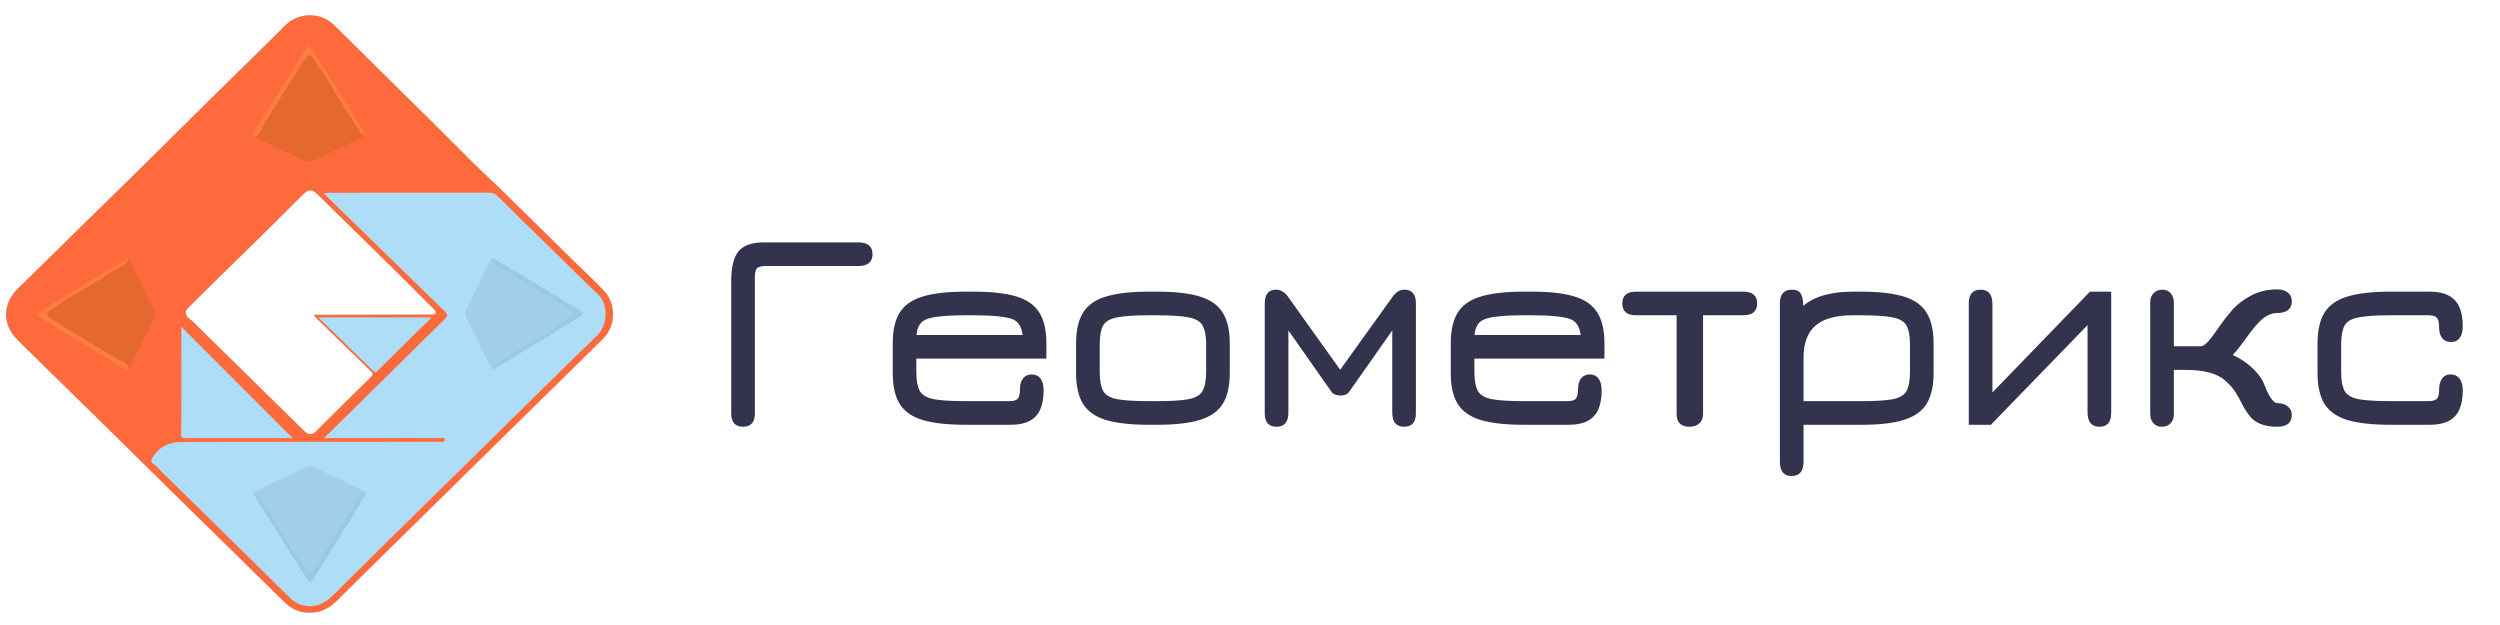 <svg width="100" height="25" viewBox="0 0 100 25" fill="none" xmlns="http://www.w3.org/2000/svg">
<path d="M29.721 17.07C29.406 17.07 29.248 16.89 29.248 16.53V11.26C29.248 10.69 29.346 10.286 29.541 10.05C29.74 9.813 30.078 9.695 30.555 9.695H34.327C34.709 9.695 34.901 9.853 34.901 10.168C34.901 10.483 34.709 10.641 34.327 10.641H30.633C30.457 10.641 30.339 10.671 30.279 10.731C30.222 10.791 30.194 10.915 30.194 11.103V16.53C30.194 16.89 30.037 17.07 29.721 17.07ZM38.625 16.991C37.904 16.991 37.33 16.928 36.902 16.8C36.478 16.669 36.172 16.453 35.984 16.153C35.8 15.849 35.709 15.438 35.709 14.92V13.737C35.709 13.219 35.8 12.81 35.984 12.51C36.172 12.206 36.478 11.99 36.902 11.863C37.33 11.731 37.904 11.666 38.625 11.666H38.951C39.672 11.666 40.244 11.731 40.668 11.863C41.093 11.994 41.397 12.212 41.581 12.516C41.764 12.816 41.856 13.223 41.856 13.737V14.345H36.654V14.886C36.654 15.216 36.699 15.466 36.789 15.635C36.883 15.8 37.071 15.911 37.352 15.967C37.634 16.019 38.058 16.046 38.625 16.046H40.359C40.535 16.046 40.652 16.014 40.708 15.95C40.768 15.886 40.798 15.76 40.798 15.573C40.798 15.385 40.839 15.239 40.922 15.134C41.008 15.028 41.126 14.976 41.276 14.976C41.43 14.98 41.547 15.038 41.626 15.15C41.704 15.259 41.744 15.415 41.744 15.618C41.744 15.929 41.697 16.188 41.603 16.395C41.509 16.597 41.365 16.747 41.169 16.845C40.978 16.943 40.734 16.991 40.438 16.991H38.625ZM36.66 13.4H40.905C40.864 13.069 40.73 12.859 40.505 12.769C40.37 12.716 40.169 12.677 39.903 12.651C39.64 12.624 39.323 12.611 38.951 12.611H38.625C38.219 12.611 37.883 12.626 37.617 12.656C37.354 12.683 37.161 12.724 37.037 12.78C36.812 12.874 36.686 13.081 36.66 13.4ZM45.959 16.991C45.239 16.991 44.664 16.928 44.236 16.8C43.812 16.669 43.506 16.453 43.319 16.153C43.135 15.849 43.043 15.438 43.043 14.92V13.737C43.043 13.219 43.135 12.81 43.319 12.51C43.506 12.206 43.812 11.99 44.236 11.863C44.664 11.731 45.239 11.666 45.959 11.666H46.286C47.006 11.666 47.579 11.731 48.003 11.863C48.427 11.994 48.731 12.212 48.915 12.516C49.099 12.816 49.191 13.223 49.191 13.737V14.92C49.191 15.434 49.099 15.843 48.915 16.147C48.731 16.447 48.427 16.663 48.003 16.794C47.579 16.926 47.006 16.991 46.286 16.991H45.959ZM45.959 16.046H46.286C46.849 16.046 47.269 16.019 47.547 15.967C47.828 15.911 48.014 15.8 48.104 15.635C48.198 15.466 48.245 15.216 48.245 14.886V13.771C48.245 13.437 48.198 13.188 48.104 13.022C48.014 12.857 47.828 12.748 47.547 12.696C47.269 12.639 46.849 12.611 46.286 12.611H45.959C45.392 12.611 44.968 12.639 44.687 12.696C44.405 12.748 44.218 12.857 44.124 13.022C44.034 13.188 43.989 13.437 43.989 13.771V14.886C43.989 15.216 44.034 15.466 44.124 15.635C44.218 15.8 44.405 15.911 44.687 15.967C44.968 16.019 45.392 16.046 45.959 16.046ZM51.063 17.07C50.747 17.07 50.59 16.89 50.59 16.53V12.139C50.59 11.771 50.74 11.587 51.04 11.587C51.224 11.587 51.386 11.682 51.524 11.874L53.607 14.79L55.702 11.874C55.837 11.682 55.995 11.587 56.175 11.587C56.483 11.587 56.636 11.771 56.636 12.139V16.53C56.636 16.89 56.479 17.07 56.163 17.07C55.848 17.07 55.691 16.879 55.691 16.496V13.219L53.973 15.663C53.898 15.768 53.784 15.82 53.63 15.82C53.559 15.82 53.487 15.809 53.416 15.787C53.348 15.764 53.294 15.723 53.253 15.663L51.536 13.219V16.496C51.536 16.879 51.378 17.07 51.063 17.07ZM60.947 16.991C60.226 16.991 59.652 16.928 59.224 16.8C58.8 16.669 58.494 16.453 58.306 16.153C58.122 15.849 58.03 15.438 58.03 14.92V13.737C58.03 13.219 58.122 12.81 58.306 12.51C58.494 12.206 58.8 11.99 59.224 11.863C59.652 11.731 60.226 11.666 60.947 11.666H61.273C61.994 11.666 62.566 11.731 62.99 11.863C63.414 11.994 63.718 12.212 63.902 12.516C64.086 12.816 64.178 13.223 64.178 13.737V14.345H58.976V14.886C58.976 15.216 59.021 15.466 59.111 15.635C59.205 15.8 59.393 15.911 59.674 15.967C59.956 16.019 60.38 16.046 60.947 16.046H62.681C62.857 16.046 62.974 16.014 63.03 15.95C63.09 15.886 63.12 15.76 63.12 15.573C63.12 15.385 63.161 15.239 63.244 15.134C63.33 15.028 63.448 14.976 63.598 14.976C63.752 14.98 63.869 15.038 63.947 15.15C64.026 15.259 64.066 15.415 64.066 15.618C64.066 15.929 64.019 16.188 63.925 16.395C63.831 16.597 63.687 16.747 63.491 16.845C63.3 16.943 63.056 16.991 62.76 16.991H60.947ZM58.982 13.4H63.227C63.185 13.069 63.052 12.859 62.827 12.769C62.692 12.716 62.491 12.677 62.225 12.651C61.962 12.624 61.645 12.611 61.273 12.611H60.947C60.541 12.611 60.205 12.626 59.939 12.656C59.676 12.683 59.483 12.724 59.359 12.78C59.134 12.874 59.008 13.081 58.982 13.4ZM67.583 17.07C67.238 17.07 67.065 16.901 67.065 16.564V12.611H65.444C65.076 12.611 64.892 12.454 64.892 12.139C64.892 11.823 65.076 11.666 65.444 11.666H69.734C70.101 11.666 70.285 11.823 70.285 12.139C70.285 12.454 70.101 12.611 69.734 12.611H68.123V16.564C68.123 16.718 68.075 16.84 67.977 16.93C67.879 17.023 67.748 17.07 67.583 17.07ZM71.658 19.041C71.35 19.041 71.196 18.849 71.196 18.467V12.127C71.196 11.767 71.358 11.587 71.68 11.587C71.849 11.587 71.966 11.639 72.029 11.744C72.097 11.85 72.131 12.03 72.131 12.285V12.623L71.962 12.398C72.198 12.139 72.497 11.953 72.857 11.84C73.221 11.724 73.64 11.666 74.113 11.666H74.439C75.16 11.666 75.732 11.731 76.156 11.863C76.58 11.994 76.885 12.212 77.068 12.516C77.252 12.816 77.344 13.223 77.344 13.737V14.92C77.344 15.434 77.252 15.843 77.068 16.147C76.885 16.447 76.582 16.663 76.162 16.794C75.745 16.926 75.182 16.991 74.473 16.991H72.142V18.467C72.142 18.849 71.981 19.041 71.658 19.041ZM72.142 16.046H74.473C75.028 16.046 75.443 16.019 75.717 15.967C75.991 15.911 76.173 15.8 76.263 15.635C76.353 15.466 76.398 15.216 76.398 14.886V13.771C76.398 13.437 76.352 13.188 76.258 13.022C76.168 12.857 75.982 12.748 75.7 12.696C75.422 12.639 75.002 12.611 74.439 12.611H74.113C73.433 12.611 72.934 12.75 72.615 13.028C72.3 13.302 72.142 13.73 72.142 14.312V16.046ZM83.975 17.07C83.66 17.07 83.502 16.875 83.502 16.485V13.005L79.635 16.991H78.751V12.139C78.751 11.771 78.909 11.587 79.224 11.587C79.539 11.587 79.697 11.782 79.697 12.172V15.697L83.598 11.666H84.448V16.519C84.448 16.886 84.291 17.07 83.975 17.07ZM86.47 17.07C86.331 17.07 86.218 17.021 86.132 16.924C86.049 16.826 86.008 16.703 86.008 16.552V12.105C86.008 11.947 86.053 11.821 86.143 11.727C86.233 11.634 86.353 11.587 86.503 11.587C86.638 11.587 86.747 11.636 86.83 11.733C86.912 11.827 86.954 11.951 86.954 12.105V13.85H88.035C88.11 13.85 88.2 13.794 88.305 13.681C88.414 13.569 88.568 13.364 88.767 13.067C88.921 12.846 89.095 12.623 89.29 12.398C89.489 12.172 89.743 11.979 90.05 11.818C90.362 11.656 90.707 11.575 91.086 11.575C91.263 11.575 91.403 11.617 91.508 11.699C91.617 11.782 91.672 11.898 91.672 12.048C91.672 12.206 91.621 12.324 91.52 12.403C91.422 12.482 91.278 12.521 91.086 12.521C90.891 12.521 90.7 12.596 90.512 12.746C90.328 12.897 90.103 13.161 89.836 13.54C89.769 13.634 89.703 13.722 89.639 13.805C89.579 13.884 89.521 13.957 89.465 14.024C89.412 14.088 89.36 14.146 89.307 14.199C89.6 14.327 89.865 14.503 90.101 14.728C90.341 14.954 90.502 15.182 90.585 15.415C90.675 15.648 90.763 15.824 90.85 15.944C90.936 16.064 91.015 16.125 91.086 16.125C91.263 16.125 91.403 16.168 91.508 16.254C91.617 16.34 91.672 16.455 91.672 16.597C91.672 16.913 91.477 17.07 91.086 17.07C90.823 17.07 90.596 17.031 90.405 16.952C90.213 16.873 90.061 16.753 89.949 16.592C89.836 16.438 89.744 16.288 89.673 16.141C89.602 15.995 89.519 15.847 89.425 15.697C89.332 15.543 89.195 15.387 89.014 15.229C88.703 14.94 88.166 14.796 87.404 14.796H86.954V16.564C86.954 16.718 86.911 16.84 86.824 16.93C86.738 17.023 86.62 17.07 86.47 17.07ZM95.617 16.991C94.897 16.991 94.322 16.928 93.894 16.8C93.47 16.669 93.164 16.453 92.977 16.153C92.793 15.849 92.701 15.438 92.701 14.92V13.737C92.701 13.219 92.793 12.81 92.977 12.51C93.164 12.206 93.47 11.99 93.894 11.863C94.322 11.731 94.897 11.666 95.617 11.666H97.205C97.501 11.666 97.745 11.716 97.937 11.818C98.132 11.915 98.276 12.067 98.37 12.274C98.464 12.476 98.511 12.735 98.511 13.05C98.511 13.253 98.47 13.409 98.387 13.518C98.308 13.627 98.192 13.681 98.038 13.681C97.888 13.681 97.772 13.63 97.689 13.529C97.606 13.424 97.565 13.28 97.565 13.096C97.565 12.908 97.535 12.78 97.475 12.713C97.415 12.645 97.299 12.611 97.126 12.611H95.617C95.05 12.611 94.626 12.639 94.345 12.696C94.063 12.748 93.876 12.857 93.782 13.022C93.692 13.188 93.647 13.437 93.647 13.771V14.886C93.647 15.216 93.692 15.466 93.782 15.635C93.876 15.8 94.063 15.911 94.345 15.967C94.626 16.019 95.05 16.046 95.617 16.046H97.126C97.302 16.046 97.419 16.014 97.475 15.95C97.535 15.886 97.565 15.76 97.565 15.573C97.565 15.396 97.605 15.254 97.683 15.145C97.762 15.032 97.877 14.976 98.027 14.976C98.173 14.976 98.29 15.03 98.376 15.139C98.466 15.244 98.511 15.404 98.511 15.618C98.511 15.929 98.464 16.188 98.37 16.395C98.276 16.597 98.132 16.747 97.937 16.845C97.745 16.943 97.501 16.991 97.205 16.991H95.617Z" fill="#33334D"/>
<path d="M12.35 24.508C11.978 24.501 11.662 24.361 11.399 24.105C10.864 23.582 10.331 23.056 9.796 22.532C8.871 21.624 7.944 20.718 7.02 19.809C6.107 18.912 5.199 18.011 4.286 17.114C3.247 16.093 2.204 15.074 1.163 14.054C0.989 13.884 0.813 13.714 0.645 13.538C0.088 12.953 0.117 12.125 0.697 11.56C1.66 10.621 2.616 9.676 3.576 8.734C4.238 8.085 4.904 7.439 5.564 6.788C6.475 5.89 7.382 4.987 8.292 4.088C9.114 3.276 9.939 2.468 10.762 1.658C10.967 1.456 11.175 1.258 11.373 1.05C11.908 0.49 12.8 0.458 13.357 0.997C13.949 1.571 14.53 2.157 15.117 2.736C15.896 3.506 16.679 4.273 17.456 5.046C17.922 5.51 18.389 5.973 18.852 6.44C19.092 6.682 19.34 6.92 19.592 7.153C20.021 7.55 20.431 7.968 20.849 8.377C21.55 9.065 22.251 9.752 22.952 10.44C23.355 10.835 23.768 11.22 24.156 11.629C24.648 12.147 24.654 13.021 24.122 13.549C22.905 14.757 21.677 15.953 20.454 17.155C19.761 17.836 19.07 18.518 18.378 19.199C17.465 20.097 16.55 20.993 15.638 21.892C14.911 22.607 14.182 23.322 13.462 24.043C13.153 24.352 12.793 24.519 12.35 24.508V24.508ZM14.985 12.59C14.985 12.588 14.985 12.587 14.985 12.585C15.74 12.585 16.494 12.586 17.249 12.584C17.31 12.584 17.394 12.61 17.424 12.533C17.453 12.458 17.391 12.403 17.341 12.353C16.854 11.866 16.37 11.378 15.88 10.895C14.829 9.86 13.773 8.83 12.723 7.795C12.484 7.559 12.344 7.556 12.106 7.793C11.437 8.46 10.771 9.128 10.095 9.788C9.591 10.28 9.09 10.775 8.584 11.265C8.223 11.615 7.874 11.979 7.511 12.329C7.416 12.421 7.422 12.498 7.454 12.599C7.493 12.723 7.615 12.766 7.698 12.848C8.475 13.612 9.253 14.377 10.031 15.141C10.743 15.841 11.456 16.54 12.168 17.239C12.344 17.411 12.468 17.412 12.647 17.246C12.683 17.213 12.716 17.178 12.751 17.143C13.445 16.456 14.136 15.765 14.834 15.083C14.936 14.984 14.926 14.932 14.832 14.841C14.125 14.16 13.426 13.467 12.723 12.781C12.671 12.73 12.642 12.73 12.674 12.657C12.705 12.587 12.731 12.591 12.804 12.591C13.531 12.589 14.258 12.59 14.985 12.59V12.59Z" fill="#AEDDF8"/>
<path d="M12.35 24.508C11.978 24.501 11.662 24.361 11.399 24.105C10.864 23.582 10.331 23.056 9.796 22.532C8.871 21.624 7.944 20.718 7.02 19.809C6.107 18.912 5.199 18.011 4.286 17.114C3.247 16.093 2.204 15.074 1.163 14.054C0.989 13.884 0.813 13.714 0.645 13.538C0.088 12.953 0.117 12.125 0.697 11.56C1.66 10.621 2.616 9.676 3.576 8.734C4.238 8.085 4.904 7.439 5.564 6.788C6.475 5.89 7.382 4.987 8.292 4.088C9.114 3.276 9.939 2.468 10.762 1.658C10.967 1.456 11.175 1.258 11.373 1.05C11.908 0.49 12.8 0.458 13.357 0.997C13.949 1.571 14.53 2.157 15.117 2.736C15.896 3.506 16.679 4.273 17.456 5.046C17.922 5.51 18.389 5.973 18.852 6.44C19.092 6.682 19.34 6.92 19.592 7.153C20.021 7.55 20.431 7.968 20.849 8.377C21.55 9.065 22.251 9.752 22.952 10.44C23.355 10.835 23.768 11.22 24.156 11.629C24.648 12.147 24.654 13.021 24.122 13.549C22.905 14.757 21.677 15.953 20.454 17.155C19.761 17.836 19.07 18.518 18.378 19.199C17.465 20.097 16.55 20.993 15.638 21.892C14.911 22.607 14.182 23.322 13.462 24.043C13.153 24.352 12.793 24.519 12.35 24.508V24.508ZM7.254 14.277C7.253 14.415 7.253 14.528 7.254 14.654C7.254 14.733 7.254 14.812 7.254 14.892C7.253 14.948 7.253 14.98 7.254 15.041C7.254 15.142 7.254 15.243 7.254 15.344C7.253 15.481 7.254 15.562 7.254 15.688C7.254 15.735 7.253 15.781 7.253 15.828C7.254 15.999 7.253 16.096 7.253 16.238C7.253 16.274 7.253 16.309 7.253 16.345C7.253 16.5 7.256 16.637 7.253 16.82C7.25 17.003 7.252 17.186 7.241 17.369C7.244 17.486 7.272 17.525 7.397 17.524C8.801 17.521 10.206 17.524 11.611 17.523C11.661 17.523 11.719 17.545 11.716 17.538C10.236 16.057 8.756 14.576 7.253 13.071V14.277H7.254ZM12.963 17.524C13.063 17.524 13.11 17.524 13.158 17.524C14.246 17.523 15.334 17.522 16.422 17.521C16.843 17.521 17.264 17.522 17.684 17.524C17.727 17.524 17.787 17.502 17.792 17.582C17.797 17.66 17.751 17.672 17.69 17.671C17.657 17.671 17.624 17.672 17.592 17.672C15.946 17.673 14.301 17.674 12.656 17.675C10.852 17.676 9.048 17.669 7.244 17.679C6.75 17.681 6.345 17.88 6.09 18.324C6.039 18.414 6.027 18.485 6.122 18.544C6.257 18.629 6.349 18.757 6.459 18.865C7.465 19.845 8.465 20.832 9.466 21.817C10.173 22.514 10.879 23.211 11.588 23.906C11.791 24.105 12.036 24.225 12.326 24.243C12.782 24.272 13.1 24.037 13.402 23.734C14.371 22.763 15.351 21.801 16.328 20.839C17.453 19.731 18.58 18.626 19.706 17.52C21.098 16.151 22.482 14.774 23.887 13.417C24.317 13.001 24.34 12.163 23.92 11.77C23.286 11.178 22.674 10.562 22.054 9.955C21.341 9.257 20.625 8.561 19.918 7.857C19.814 7.752 19.715 7.708 19.569 7.709C17.513 7.712 15.457 7.709 13.402 7.711C13.265 7.711 13.125 7.7 12.951 7.74C13.431 8.207 13.889 8.652 14.346 9.098C15.503 10.226 16.66 11.354 17.817 12.481C17.91 12.571 17.913 12.643 17.816 12.738C16.513 14.021 15.213 15.306 13.912 16.59C13.608 16.89 13.304 17.189 12.963 17.525V17.524ZM14.985 12.59C14.985 12.588 14.993 12.591 14.993 12.59C15.747 12.59 16.494 12.586 17.249 12.584C17.31 12.584 17.388 12.588 17.424 12.533C17.453 12.458 17.391 12.403 17.341 12.353C16.854 11.866 16.37 11.378 15.88 10.895C14.829 9.86 13.773 8.83 12.723 7.795C12.484 7.559 12.344 7.556 12.106 7.793C11.437 8.46 10.771 9.128 10.095 9.788C9.591 10.28 9.09 10.775 8.584 11.265C8.223 11.615 7.874 11.979 7.511 12.329C7.416 12.421 7.422 12.498 7.454 12.599C7.493 12.723 7.615 12.766 7.698 12.848C8.475 13.612 9.253 14.377 10.031 15.141C10.743 15.841 11.456 16.54 12.168 17.239C12.344 17.411 12.468 17.412 12.647 17.246C12.683 17.213 12.716 17.178 12.751 17.143C13.445 16.456 14.136 15.765 14.834 15.083C14.936 14.984 14.926 14.932 14.832 14.841C14.125 14.16 13.422 13.475 12.719 12.789C12.667 12.738 12.546 12.614 12.554 12.594C12.574 12.587 12.731 12.591 12.804 12.591C13.531 12.589 14.258 12.59 14.985 12.59V12.59ZM12.743 12.696C12.779 12.742 12.799 12.762 12.817 12.779C13.523 13.467 14.229 14.15 14.932 14.841C15.02 14.927 15.054 14.877 15.108 14.824C15.647 14.291 16.186 13.757 16.727 13.224C16.898 13.055 17.073 12.889 17.273 12.696H12.743Z" fill="#FF6A3D"/>
<path d="M14.637 5.427C13.945 5.759 13.254 6.09 12.562 6.422C12.427 6.486 12.298 6.491 12.156 6.422C11.539 6.123 10.918 5.833 10.299 5.538C10.255 5.518 10.217 5.486 10.176 5.46C10.314 5.22 10.449 4.979 10.594 4.744C11.03 4.037 11.468 3.333 11.912 2.633C12.004 2.487 12.098 2.34 12.211 2.208C12.331 2.069 12.495 2.081 12.58 2.241C12.775 2.609 13.037 2.935 13.245 3.295C13.355 3.485 13.473 3.671 13.591 3.855C13.841 4.245 14.078 4.642 14.331 5.029C14.424 5.17 14.484 5.332 14.636 5.427L14.637 5.427Z" fill="#E66831"/>
<path d="M14.637 5.429C14.492 5.411 14.41 5.32 14.342 5.2C14.126 4.821 13.883 4.457 13.638 4.095C13.52 3.921 13.423 3.734 13.317 3.552C13.128 3.225 12.932 2.903 12.7 2.602C12.633 2.517 12.585 2.419 12.53 2.327C12.443 2.183 12.356 2.171 12.252 2.3C12.157 2.418 12.072 2.544 11.991 2.672C11.501 3.454 11.014 4.238 10.526 5.022C10.495 5.073 10.473 5.129 10.452 5.184C10.403 5.318 10.317 5.416 10.176 5.462C10.073 5.408 10.135 5.341 10.168 5.286C10.345 4.989 10.523 4.692 10.706 4.399C11.199 3.605 11.696 2.812 12.191 2.019C12.206 1.996 12.22 1.973 12.236 1.951C12.336 1.806 12.374 1.803 12.467 1.948C12.711 2.325 12.952 2.703 13.191 3.083C13.639 3.797 14.086 4.513 14.532 5.228C14.572 5.292 14.602 5.362 14.637 5.429V5.429Z" fill="#FF7C42"/>
<path d="M10.121 19.695C10.812 19.364 11.504 19.032 12.195 18.701C12.331 18.636 12.46 18.632 12.602 18.701C13.219 18.999 13.84 19.29 14.459 19.584C14.503 19.605 14.541 19.636 14.582 19.663C14.444 19.902 14.309 20.143 14.164 20.379C13.728 21.085 13.29 21.789 12.846 22.49C12.753 22.636 12.66 22.782 12.547 22.914C12.427 23.054 12.263 23.041 12.178 22.881C11.982 22.514 11.721 22.187 11.512 21.827C11.403 21.638 11.284 21.452 11.166 21.267C10.917 20.878 10.679 20.481 10.426 20.094C10.334 19.953 10.274 19.791 10.121 19.696L10.121 19.695Z" fill="#A3CEE7"/>
<path d="M10.12 19.696C10.266 19.714 10.348 19.804 10.416 19.924C10.632 20.304 10.875 20.667 11.12 21.03C11.237 21.203 11.335 21.391 11.441 21.573C11.63 21.899 11.826 22.222 12.058 22.522C12.124 22.607 12.172 22.706 12.228 22.798C12.315 22.942 12.402 22.954 12.506 22.825C12.6 22.707 12.686 22.581 12.766 22.453C13.257 21.67 13.744 20.886 14.232 20.102C14.263 20.052 14.285 19.996 14.306 19.941C14.355 19.806 14.441 19.709 14.582 19.663C14.685 19.716 14.623 19.783 14.59 19.839C14.413 20.136 14.235 20.432 14.052 20.726C13.559 21.52 13.062 22.313 12.567 23.106C12.552 23.129 12.538 23.152 12.522 23.174C12.422 23.318 12.384 23.321 12.291 23.177C12.047 22.799 11.806 22.421 11.567 22.041C11.118 21.327 10.672 20.612 10.226 19.896C10.186 19.832 10.156 19.763 10.12 19.696L10.12 19.696Z" fill="#97CAE7"/>
<path d="M5.133 10.333C5.469 11.014 5.805 11.696 6.142 12.377C6.207 12.51 6.212 12.637 6.142 12.777C5.839 13.385 5.544 13.997 5.245 14.607C5.224 14.65 5.193 14.688 5.166 14.728C4.923 14.592 4.678 14.459 4.439 14.316C3.722 13.887 3.007 13.456 2.296 13.018C2.148 12.927 1.999 12.835 1.865 12.723C1.724 12.605 1.736 12.443 1.899 12.36C2.272 12.167 2.603 11.909 2.969 11.704C3.161 11.596 3.35 11.479 3.537 11.363C3.933 11.117 4.335 10.883 4.728 10.634C4.871 10.543 5.035 10.483 5.132 10.333L5.133 10.333Z" fill="#E66831"/>
<path d="M5.132 10.333C5.114 10.476 5.022 10.557 4.9 10.624C4.515 10.837 4.146 11.077 3.778 11.318C3.602 11.434 3.412 11.53 3.227 11.634C2.895 11.82 2.568 12.014 2.263 12.242C2.177 12.307 2.077 12.355 1.983 12.41C1.838 12.496 1.825 12.581 1.956 12.683C2.076 12.777 2.203 12.861 2.334 12.94C3.128 13.423 3.923 13.903 4.719 14.383C4.77 14.414 4.827 14.436 4.883 14.457C5.02 14.505 5.119 14.59 5.165 14.728C5.111 14.83 5.043 14.77 4.987 14.737C4.685 14.563 4.384 14.387 4.087 14.207C3.28 13.72 2.476 13.231 1.671 12.743C1.647 12.729 1.624 12.715 1.602 12.7C1.455 12.6 1.452 12.563 1.599 12.471C1.982 12.231 2.366 11.993 2.751 11.758C3.476 11.316 4.202 10.876 4.928 10.437C4.993 10.398 5.064 10.368 5.132 10.333L5.132 10.333Z" fill="#FF7C42"/>
<path d="M19.678 14.793C19.342 14.112 19.005 13.431 18.669 12.75C18.603 12.617 18.599 12.489 18.668 12.349C18.972 11.742 19.266 11.129 19.565 10.52C19.586 10.476 19.618 10.439 19.645 10.398C19.888 10.534 20.133 10.667 20.372 10.81C21.089 11.239 21.803 11.671 22.514 12.109C22.663 12.2 22.811 12.292 22.945 12.403C23.087 12.521 23.074 12.683 22.912 12.767C22.539 12.96 22.207 13.217 21.842 13.422C21.649 13.531 21.461 13.647 21.273 13.764C20.878 14.009 20.475 14.243 20.082 14.492C19.939 14.583 19.775 14.643 19.679 14.793L19.678 14.793Z" fill="#A3CEE7"/>
<path d="M19.679 14.791C19.697 14.648 19.789 14.568 19.911 14.501C20.296 14.287 20.665 14.048 21.032 13.807C21.209 13.691 21.399 13.595 21.584 13.491C21.915 13.305 22.243 13.111 22.547 12.882C22.634 12.817 22.733 12.77 22.827 12.715C22.973 12.629 22.986 12.543 22.855 12.441C22.735 12.348 22.607 12.264 22.477 12.185C21.683 11.702 20.887 11.221 20.091 10.741C20.04 10.71 19.983 10.688 19.927 10.668C19.791 10.619 19.692 10.535 19.645 10.396C19.699 10.295 19.768 10.355 19.824 10.388C20.125 10.562 20.426 10.738 20.724 10.918C21.53 11.404 22.335 11.893 23.14 12.382C23.163 12.396 23.187 12.41 23.209 12.425C23.355 12.524 23.358 12.561 23.212 12.653C22.829 12.893 22.445 13.131 22.059 13.367C21.335 13.808 20.608 14.248 19.882 14.688C19.817 14.727 19.747 14.757 19.679 14.791L19.679 14.791Z" fill="#97CAE7"/>
</svg>
